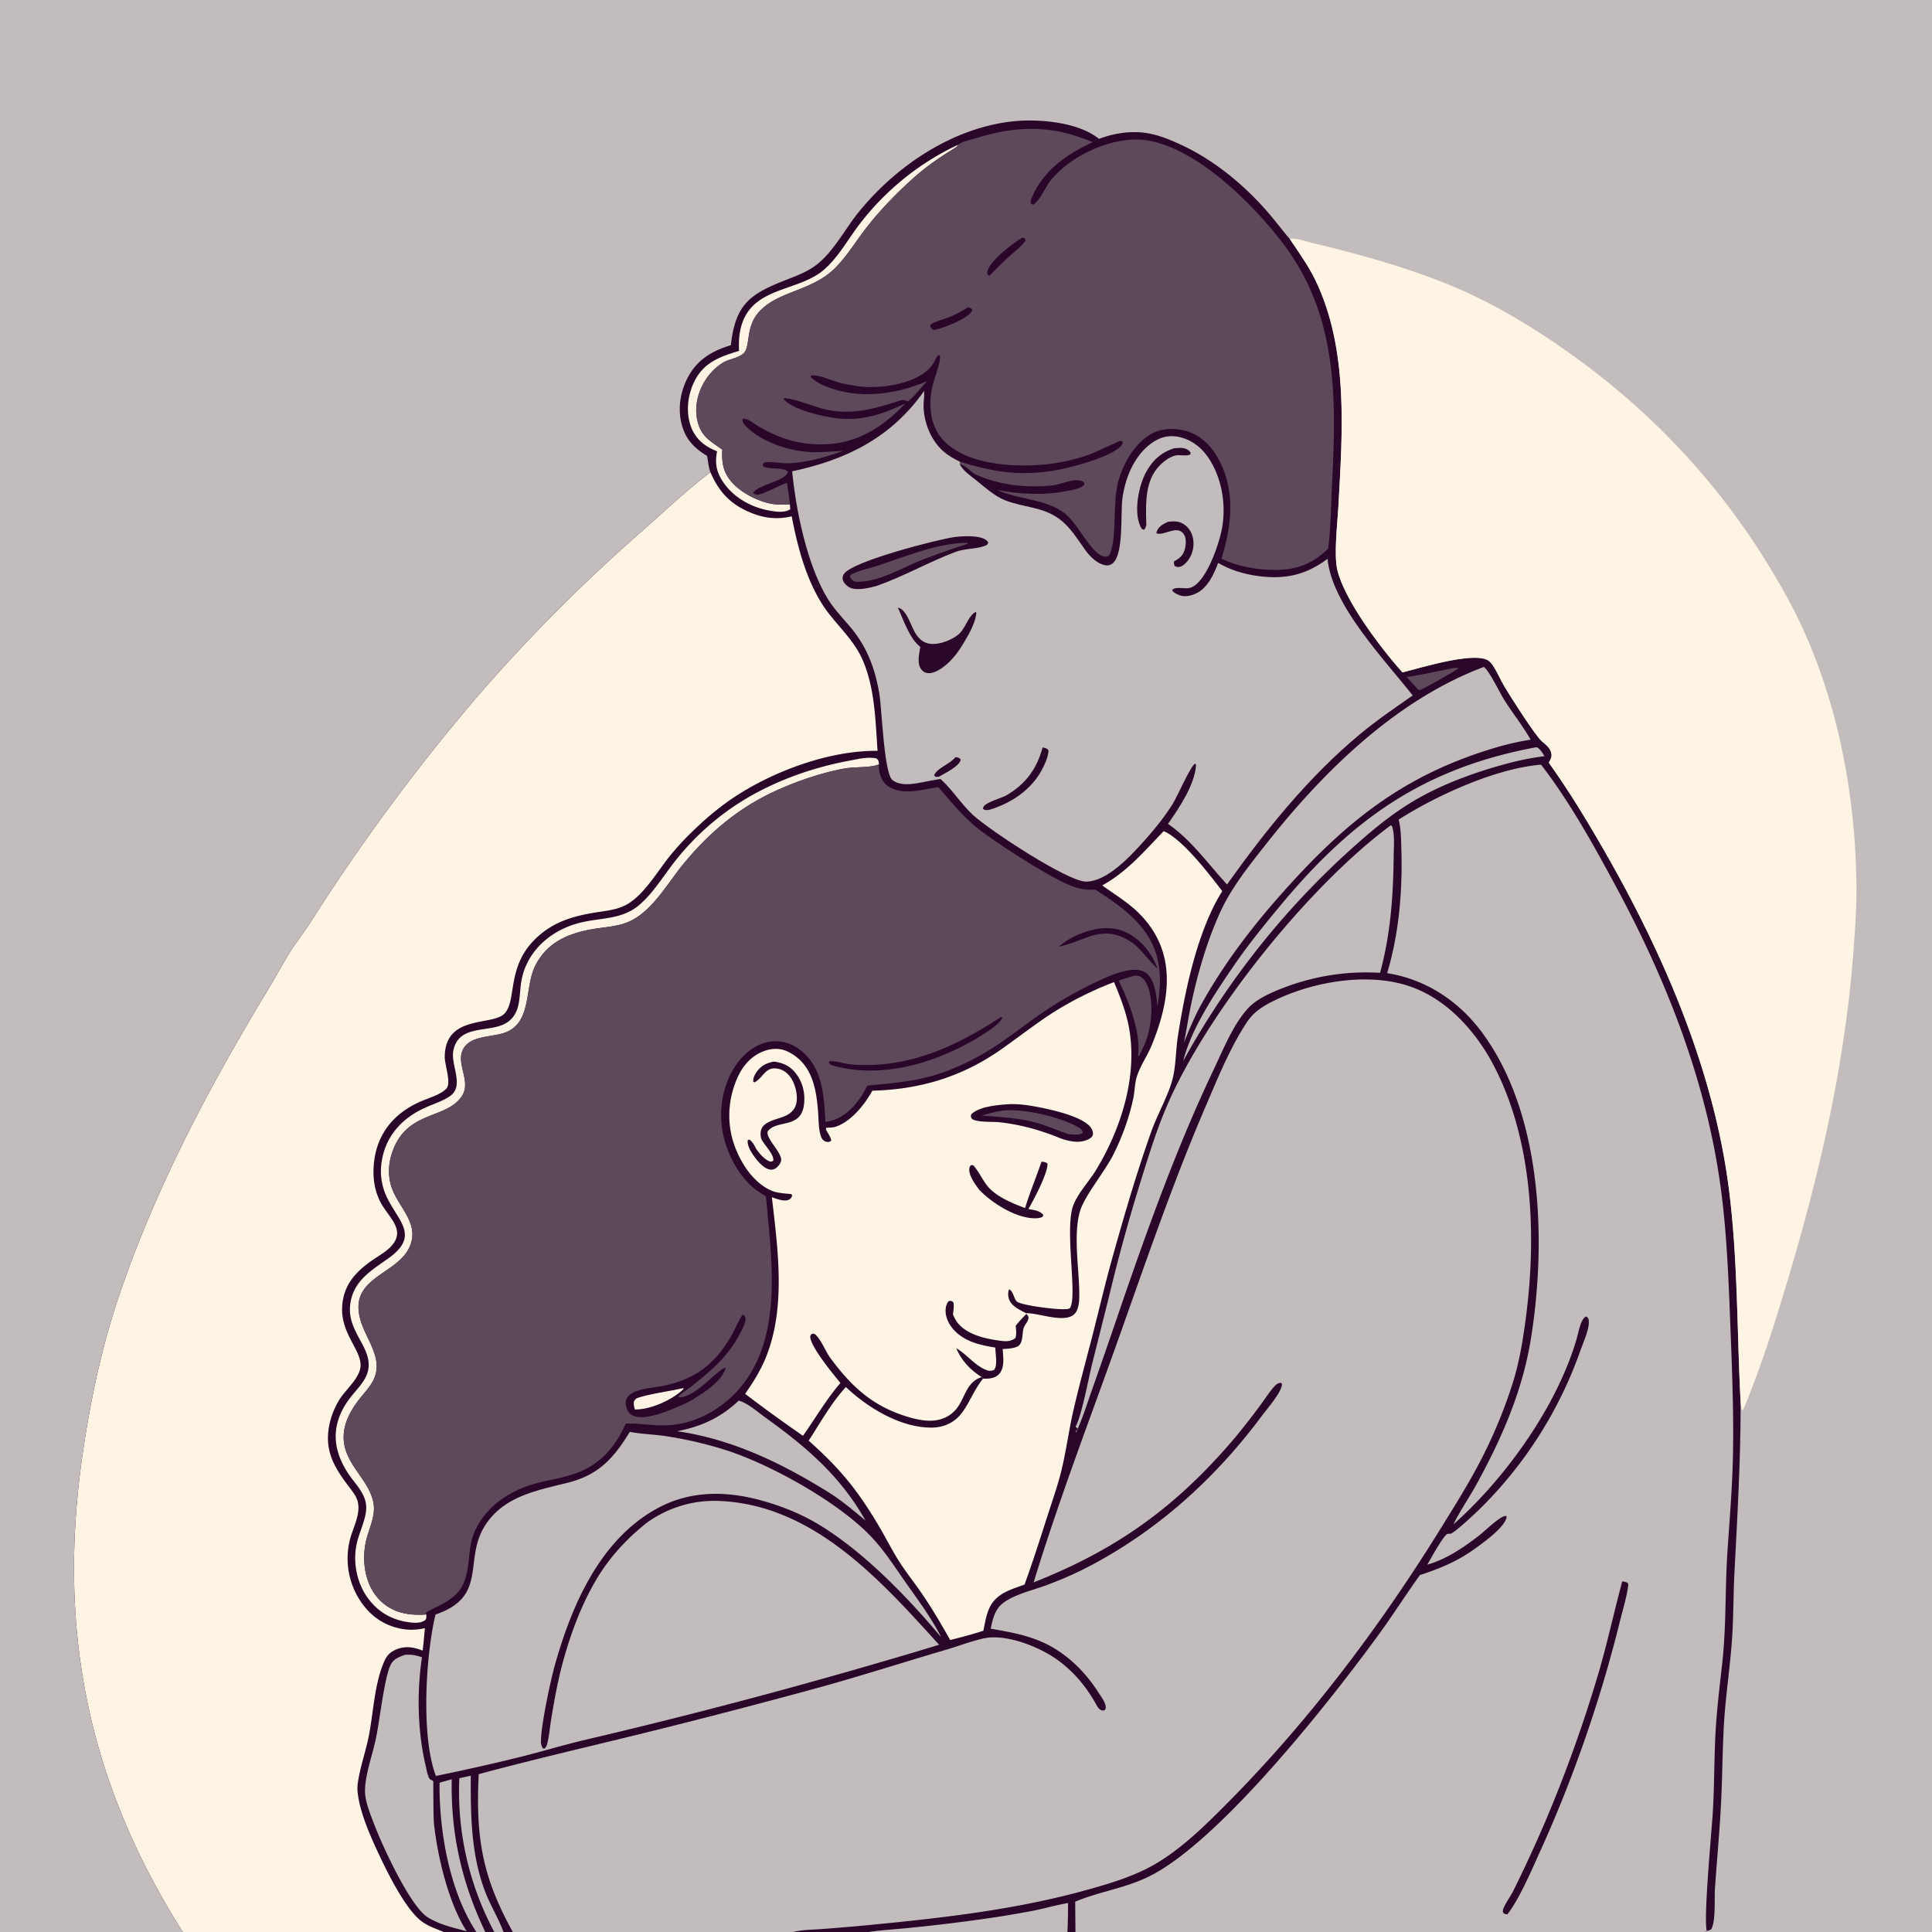 <svg xmlns="http://www.w3.org/2000/svg" display="block" viewBox="0 0 2048 2048"><path fill="#29062a" d="M0 0h2048v2048H0z"/><path fill="#5e495b" d="M1540 708.283c2.27-.27 3.89-.405 6.11.159-3.75 3.015-38.4 22.622-41.56 23.259l-1.89-1.313a1046 1046 0 0 0-11.54-12.74c16.39-2.439 32.64-6.071 48.88-9.365m-336.82 325.937c1.64.05 3.7.21 5.22.93 4.19 2.01 6.9 6.54 8.46 10.75 6.18 16.63 3.92 40.31-1.82 56.82-1.94 5.59-4.92 10.94-7.38 16.34l-1.28.27c3.14-24.56-9.73-57.87-20.5-79.71 5.74-2.24 11.32-3.97 17.3-5.4"/><path fill="#c3bcbc" d="m486.921 1884.97 12.133-2.67c-.217 41.77.172 83.44 15.281 123.09 5.538 14.53 14.157 28.11 19.396 42.61h-9.742a315.1 315.1 0 0 1-37.068-163.03"/><path fill="#c3bcbc" d="m465.968 1889.73 12.885-3.66c-1.114 58.18 10.585 109.45 35.566 161.93h-9.491c-28.577-43.63-39.565-107.29-38.96-158.27M920.454 2048c13.383-1.97 27.066-2.74 40.538-4.09a1856 1856 0 0 0 72.828-8.52 1094 1094 0 0 0 62.17-10.1c12.08-2.43 24.11-5.95 36.22-8-.14 10.23-.1 20.5-.69 30.71z"/><path fill="#fdf4e3" d="M1015.58 153.447c-1.62 2.917-3.89 3.798-6.66 5.514-14.45 8.954-27.932 18.416-40.635 29.778-18.263 16.334-35.676 34.302-50.675 53.702-11.002 14.229-20.277 29.984-33.252 42.573-24.567 23.837-59.346 23.286-79.59 45.42-14.413 15.757-9.327 35.693-15.747 43.277-4.817 5.689-15.998 6.717-22.375 10.56-20.973 12.64-33.817 40.83-26.589 64.632 4.536 14.942 14.175 19.283 25.615 27.788-.708 13.602.753 23.823 10.175 34.522 5.648 6.414 12.561 11.028 20.042 15.062 14.656 7.319 25.16 9.671 41.413 8.339.186 1.772.271 3.524.353 5.303-6.34 4.005-15.941 2.469-22.982 1.145-18.945-3.562-37.276-13.939-48.166-30.13-7.177-10.67-8.851-20.13-6.384-32.472a155 155 0 0 1-5.411-2.489c-11.144-5.35-18.94-13.457-22.838-25.379-5.08-15.534-2.528-33.847 5.136-48.124 10.114-18.841 27.33-24.786 46.436-30.492-.55-10.204.115-20.763 3.677-30.424 13.612-36.92 57.979-32.984 84.453-54.129 14.687-11.73 25.13-29.979 36.114-45.132a282.8 282.8 0 0 1 107.89-88.844"/><path fill="#c3bcbc" d="m1627.7 792.237 2.09.032c3.35 2.801 5.22 5.602 7.47 9.323-14.4 1.772-28.31 4.697-42.29 8.524-32.94 9.02-66.92 21.45-96.36 38.901-24.82 14.718-46.07 32.758-67.43 51.988a861.3 861.3 0 0 0-172.38 215.535l-4.5 8.15c8.39-34.36 33.74-72 53.68-101.12 15.59-22.76 33.13-44.276 50.78-65.454 75.73-90.865 151.41-143.827 268.94-165.879M783.061 1484.74c.328.08.662.14.984.24 9.53 3.06 20.016 12.48 28.148 18.31 42.848 30.71 79.106 61.96 105.318 108.64-11.743-9.92-23.392-19.65-36.238-28.16-50.352-31.7-104.076-58.09-163.473-66.61 25.478-4.9 46.309-14.42 65.261-32.42"/><path fill="#fdf4e3" d="M451.9 1711.42c.012.39.043.78.035 1.17-.045 2.36.203 3.85-1.939 5.3-4.552 3.09-11.922 2.42-17.042 1.7-17.467-2.45-31.804-10.61-42.431-24.78-13.093-17.45-17.28-41.57-11.344-62.59 2.825-10 7.51-19.8 8.803-30.16 1.7-13.63-5.985-23.01-13.814-33.12-21.464-27.7-25.587-56.44-4.089-85.76 8.179-11.16 20.725-21.19 20.749-36.15.035-22.14-23.55-37.5-19.42-65.46 3.582-24.25 22.378-34.84 40.584-47.89 33.755-24.21 9.388-39.67-2.48-65.82a64.1 64.1 0 0 1-4.694-37.92c4.655-26.85 22.217-45.2 46.507-56.04 8.407-3.75 18.592-6.87 26.05-12.26 15.03-10.86.138-32.78 3.19-47.95 5.901-29.33 40.109-17.73 57.703-30.34 14.309-10.25 11.769-27.76 14.322-42.95 5.436-32.36 31.746-54.833 62.772-62.406 21.37-5.216 43.442-3.162 61.479-18.018 13.965-11.5 24.426-28.303 35.306-42.658a276.4 276.4 0 0 1 61.367-59.484c37.271-26.185 81.97-43.095 126.591-51.446 9.54-1.786 18.995-4.243 28.708-2.541 2.777 1.994 2.392 2.929 3.039 6.187-.347.18-.68.393-1.043.54-8.131 3.289-25.373 2.291-35.088 4-27.327 4.806-61.205 16.901-85.711 29.749-34.054 17.854-61.47 42.124-85.733 71.701-16.16 19.697-31.051 46.829-53.909 59.209-11.29 6.114-24.143 7.047-36.621 8.823-27.86 3.964-53.153 13.06-66.42 39.794-11.548 23.26-3.003 60.44-32.413 70.91-13.643 4.85-36.623 2.86-44.07 17.58-7.861 15.55 9.028 33.81-1.144 49.48-16.71 25.73-60.535 14.15-74.9 62.8-3.331 11.28-3.397 23.49.542 34.64 7.471 21.14 30.098 38.21 18.635 62.97-13.998 30.23-66.984 31.8-51.012 79.74 6.669 20.03 23.705 39.45 12.73 61.28-3.352 6.67-8.832 12.5-13.478 18.3-12.704 15.87-22.296 34.34-15.87 55.24 6.286 20.44 25.265 34.85 29.419 55.72 2.974 14.95-5.245 28.34-8.102 42.57-5.358 26.71 2.192 57.94 28.485 70.87 11.064 5.44 23.626 6.37 35.751 5.47"/><path fill="#c3bcbc" d="M429.304 1754.2c6.778-.53 11.672.4 18.015 2.6-5.561 36.75-4.711 78.4 3.809 114.53.849 3.6 2.137 11.44 4.354 14.4.715.96 3.191 1.56 3.785 2.52.078.13.069 38.1.679 44.03 3.539 34.43 15.494 85.5 34.749 114.89-10.025-2.59-20.066-4.98-29.687-8.87-4.97-2.25-10.907-4.8-14.985-8.43-18.249-16.22-44.383-72.34-53.624-96.73-3.689-9.74-9.037-22.55-9.43-33.01-.206-5.49.525-11.31 1.545-16.69 2.603-13.76 7.127-27.18 10.044-40.89 3.908-18.37 8.773-64.22 15.646-77.97 3.041-6.09 9.057-8.29 15.1-10.38M1474.48 874.729l1.12 1.091c3.14 9.366 1.84 21.914 1.75 31.71-.41 41.819-3.3 83.158-14.44 123.71a243.1 243.1 0 0 0-100.34 15.12c-13.14 4.94-30.17 12.02-39.79 22.67-15.92 17.61-26.11 43.52-36.22 64.76-38.38 80.58-69.04 165.88-98.09 250.2a8149 8149 0 0 1-30.84 89.13c-5.12 14.41-9.69 29.39-16.03 43.29l-.59 1.28-.31.48-.67-.86c.93-.3 1.59-1.78 2.15-2.58l.42.11.39-.32-2.98-1.98c6.36-10.86 13.81-50.94 17.36-65.45l18.16-72.38a1898 1898 0 0 1 35.45-128.33c7.77-24.84 15.51-49.56 25.75-73.52 42.48-99.3 151.22-234.291 237.75-298.131"/><path fill="#c3bcbc" d="M1572.91 706.991c6.01 4.499 15.98 25.601 20.58 33.126 9.15 14.98 20.39 28.661 29.03 43.954a289 289 0 0 0-36.86 8.37c-97.97 28.94-159.49 78.94-226.22 153.904-33.43 37.55-63.95 77.715-87.99 121.975-6.19 11.86-11.24 24.16-16.33 36.52 2.82-13.72 4.82-27.58 7.74-41.28 6.91-32.52 16.88-66.553 30.71-96.824 11.86-25.969 30.81-49.485 48.39-71.816 60.43-76.767 137.71-152.883 230.95-187.929M667.572 1517.86c11.896 2.23 24.295 2.59 36.314 4.24a412.3 412.3 0 0 1 68.001 15.87c47.768 15.9 117.554 55.05 151.566 90.94 15.106 15.93 27.219 35.45 39.936 53.33 11.942 16.79 25.104 34.85 34.257 53.3-36.047-43.18-85.013-93.81-133.918-121.93-16.324-9.39-33.574-16.27-51.592-21.63-39.263-11.68-79.151-12.99-115.844 7.19-60.472 33.25-90.315 102.65-108.115 165.91-4.648 16.51-15.109 65.63-14.763 81.83.053 2.49.892 4.29 2.071 6.38l1.647.34c1.889-1.76 2.558-3.51 3.149-5.96 1.995-8.27 2.671-17.23 4.061-25.67 3.033-18.41 6.329-36.96 11.001-55.03 8.575-33.16 21.684-68.94 40.08-97.96 13.651-21.53 31.115-39.78 51.071-55.52 22.974-15.94 48.917-23.67 76.794-22.4 99.459 4.55 170.012 83.89 232.225 152.45a6056 6056 0 0 1-377.441 101.3c-22.302 5.4-44.206 11.96-66.427 17.55a2159 2159 0 0 1-89.577 20.16c-15.949-41.55-10.85-127.69-.422-171.1 55.257-18.65 30.117-56.9 51.469-92.58 19.263-32.19 54.661-38.68 88.078-46.94 33.074-8.17 49.247-25.86 66.379-54.07"/><path fill="#5e495b" d="M1015.58 153.447c4.51-3.49 11.64-4.806 17.06-6.485 27.07-8.384 52.54-12.697 80.93-9.031 15.64 2.021 30.19 6.83 44.75 12.736-27.69 12.947-53.06 30.177-64.91 59.796-.92 2.299-.99 3.506-.34 5.855 1.15.288 1.8.814 2.88.107 6.83-4.485 12.26-18.407 17.66-25.108 21.59-26.818 66.43-47.493 101.01-42.725 53.4 7.363 114.72 68.465 146.5 110.832 56.09 74.769 55.68 160.8 51.07 249.879-1.23 23.802-1.24 48.633-4.26 72.228-16.05 15.944-33.49 22.661-56.04 22.634-19.11-.024-39.82-3.56-57.08-11.981 10.67-34 14.99-70.88-2.18-103.861-7.41-14.25-18.88-26.604-34.68-31.294-12.15-3.609-26.69-3.3-37.84 3.027-17.89 10.153-30.31 32.692-35.19 52.133-5.62 22.382-.51 60.362-9.27 76.812-2.3 1.182-4.11 1.452-6.63.596-14.17-4.816-26.62-36.216-42.21-46.821-21.25-14.448-47.25-13.093-69.94-23.48 24.53 4.876 49.58 5.941 74.21 1.178 5.26-1.015 11.52-1.869 16.09-4.812 1.72-1.11 1.62-1.287 2.49-2.946-1.15-2.045-2.02-2.707-4.37-3.239-9.31-2.101-20.73 4.22-30.23 5.165-13.32 1.328-27.37 1.226-40.66-.465-13.39-1.705-28.6-5.676-40.77-11.58-5.11-2.479-10.71-10.009-16.17-10.434l.06-2.723c35.1 10.834 61.41 15.095 98.09 9.716 15.33-2.248 65.12-14.794 73.78-27.845 1.06-1.608.69-1.57.34-3.299-.58-.266-1.11-.729-1.74-.798-.73-.08-27.02 12.199-30.57 13.585-30.79 12.036-68.64 15.288-101.26 10.631-21.59-3.083-46.83-11.037-60.142-29.616-11.373-15.873-11.761-38.112-6.59-56.368 2.257-7.966 5.896-16.431 6.938-24.638.294-2.31.523-2.742-.922-4.651-2.939 1.564-4.142 5.975-5.874 8.76-13.802 22.202-56.973 28.006-80.597 24.477-6.532-.977-13.103-2.202-19.507-3.827-7.913-2.008-22.518-9.234-30.101-7.283l.223 1.627c4.327 4.086 9.497 7.051 14.984 9.311 35.026 14.426 73.992 9.394 107.988-5.047-1.942 2.351-4.004 4.612-6.023 6.897-4.33 5.213-8.845 10.174-14.079 14.511-4.491-2.349-6.807-1.466-11.438-.001-27.025 8.549-49.301 14.751-77.654 8.056-6.626-1.565-40.331-14.153-43.058-10.996 9.051 11.612 41.926 18.95 55.929 20.664 27.246 3.334 49.309-4.142 73.602-15.718-23.659 24.913-50.699 42.409-85.616 43.406-27.758.792-49.198-6.409-72.812-20.666-3.809-2.3-10.537-8.281-14.396-5.787-.032 3.318 1.268 4.855 3.552 7.202 17.529 18.012 50.274 27.947 74.932 27.665 9.424-.108 18.796-1.103 28.198-1.395-19.431 6.853-38.901 12.741-59.673 13.089-6.963.117-15.419-1.878-22.07-1.134-1.747.195-2.222.469-3.173 1.823l.08 2.369c6.536 4.176 22.405.513 26.43 6.093-.82 3.161-3.842 5.066-6.524 6.638-8.836 5.177-24.007 7.872-30.67 15.505 2.433 1.503 3.295 2.599 6.25 1.854 8.517-2.148 20.728-9.198 29.918-12.4 1.041 7.558 2.346 15.17 3.037 22.764-16.253 1.332-26.757-1.02-41.413-8.339-7.481-4.034-14.394-8.648-20.042-15.062-9.422-10.699-10.883-20.92-10.175-34.522-11.44-8.505-21.079-12.846-25.615-27.788-7.228-23.802 5.616-51.992 26.589-64.632 6.377-3.843 17.558-4.871 22.375-10.56 6.42-7.584 1.334-27.52 15.747-43.277 20.244-22.134 55.023-21.583 79.59-45.42 12.975-12.589 22.25-28.344 33.252-42.573 14.999-19.4 32.412-37.368 50.675-53.702 12.703-11.362 26.185-20.824 40.635-29.778 2.77-1.716 5.04-2.597 6.66-5.514"/><path fill="#29062a" d="M1026.25 325.669c2.08.621 2.96 1.028 4.39 2.674-.24.947-.24 1.242-.89 2.144-6.05 8.303-29.37 17.248-39.502 19.273l-1.003-.14c-1.956-1.553-2.402-1.822-3.269-4.127.263-.55.355-1.222.79-1.65 2.434-2.394 16.704-6.449 21.034-8.259 6.51-2.718 12.47-6.192 18.45-9.915m57.76-73.988 2.77 1.48.29 1.985c-4.9 6.972-13.29 12.816-19.56 18.658-6.39 5.965-12.48 12.304-18.68 18.482l-1.32-.556c-.77-1.522-1.39-1.93-1.01-3.68 2.52-11.635 27.66-30.609 37.51-36.369"/><path fill="#c3bcbc" d="m979.573 414.485.09 1.311c.29 4.84-.747 9.766-.668 14.636.279 17.241 7.816 36.35 20.813 47.804 5.302 4.671 11.422 8.055 17.712 11.204l-.06 2.723c3.31 6.81 10.85 11.761 16.67 16.427 9.39 7.521 19.87 17.14 31.09 21.648 19.28 7.74 39.59 6.724 57.25 19.573 12.44 9.04 19.96 22.351 28.91 34.507 4.7 6.39 12.85 14.064 21.11 15.002 2.74.312 5.07-.513 7.16-2.306 11.6-9.992 8.15-52.157 10.03-67.674 2.6-21.392 12.02-45.151 29.63-58.558 8.46-6.444 17.6-9.743 28.28-8.008 13.54 2.198 24.84 10.24 32.6 21.341 14.89 21.297 19.75 50.167 15.28 75.472-2.86 16.15-16.74 58.409-33.77 63.469-5.97 1.774-13.77-1.703-18.87 1.856l.08 1.603c1.92 1.994 4.13 3.048 6.65 4.16 5.8 2.552 12.67.99 18.22-1.551 12.16-5.571 19.2-20.591 23.48-32.423 12.82 7.439 27.04 11.804 41.69 13.829 28.69 3.965 51-.705 74.26-18.136 4.85 49.378 60.22 106.515 90.32 144.807-18.9 13.164-38.29 26.399-55.99 41.132-54.69 45.495-99.74 101.553-140.85 159.242-20.61-22.387-37.21-46.585-62.57-64.24 11.67-16.591 28.7-41.861 29.74-62.713l-1.07-1.133c-4.69 2.348-18.85 34.904-23.37 42.152-8.54 13.709-19.06 26.892-29.83 38.929-14.04 15.708-39.29 43.638-61.97 43.992-19.78.309-103.04-54.893-119.99-70.439-12.51-11.472-21.42-26.182-33.77-37.579-.29-.268-.587-.528-.881-.791-8.743 1.208-17.38 3.347-26.115 4.687-8.223 1.262-17.933 1.837-24.864-3.571-8.941-6.976-11.275-76.279-13.856-91.467-4.707-27.698-13.524-50.887-32.053-72.26-8.529-9.839-17.286-19.171-23.908-30.469-21.044-35.901-32.39-91.517-36.473-133.081 57.505-12.155 105.144-35.742 139.863-85.107"/><path fill="#29062a" d="M1012.83 802.604c2.67.302 3.8.455 5.47 2.425-.04.344-.03.698-.13 1.032-1.78 6.471-17.18 13.988-22.699 17.209-1.603.417-2.491.281-4.111.095l-1.106-1.61c3.145-7.761 16.926-11.849 22.576-19.151m225.19-249.447c4.07-.477 8.44-.888 12.39.387 5.69 1.833 10.21 6.335 12.59 11.746 3.04 6.935 2.84 15.561-.08 22.503-2.01 4.786-6.46 11.139-11.59 12.882-2.33.791-3.98.283-6.09-.678-.93-2.308-1.03-2.602-.58-5.035 4.85-2.411 8.84-5.64 10.74-10.889 1.59-4.396 2.51-12.362.15-16.657-6.86-12.481-21.09 1.104-29.75-2.079.11-.535.17-1.084.33-1.607 1.68-5.527 7.12-8.322 11.89-10.573m-132.8 239.176c3.04.642 3.93.532 6.15 2.824.43 6.224-4.48 16.506-7.58 22.071-11.64 20.912-32.66 34.525-55.18 41.234-.39.052-.77.136-1.16.155-2.67.126-3.36.371-5.49-1.284.16-.6.24-1.224.46-1.801 1.93-5.001 19.57-9.615 24.44-12.463 20.45-11.95 32.24-28.058 38.36-50.736m139.53-317.199c3.5-.228 7.73-.775 11.14.241 2.71.81 4.76 2.076 6.25 4.514l-.49 1.918c-2.98 1.626-9.22.643-12.81.716-7.19.145-15.46 6.521-20.19 11.589-14.6 15.661-14.09 38.202-13.66 58.138.37 3.868.35 6.15-2.21 9.351l-2.01-.636c-1.64-2.06-2.53-4.206-3.33-6.693-4.86-15.205-.24-38.975 7.02-52.957 6.72-12.914 16.33-21.791 30.29-26.181M951.798 644.217c.33.07.664.124.99.209 8.183 2.136 13.194 19.508 17.274 26.347 3.211 5.383 7.76 10.05 14.092 11.384 9.211 1.94 21.236-2.329 28.826-7.393.48-.322.95-.662 1.43-.987 9.03-6.111 11.01-20.235 19.91-25.184l.67 1.368c-1.11 8.337-4.3 14.875-8.03 22.293-6.48 11.251-13.11 23.059-23.09 31.627-5.217 4.48-13.458 10.51-20.679 9.593-3.147-.399-5.245-1.872-6.993-4.458-4.323-6.396-1.735-16.28-.607-23.301-11.413-8.584-17.818-28.598-23.793-41.498m59.672-74.881c8.13-1.058 20.57-1.616 28.48.646 3.24.925 5.97 2.233 7.7 5.147-.62 1.283-.69 2.04-2.04 2.759-7.3 3.911-22.89 3.453-32.19 6.948-28.635 10.759-55.29 26.084-84.223 36.304-8.171 2.088-22.168 5.836-29.808.915-2.786-1.794-5.782-4.989-6.171-8.41-.245-2.15.548-4.101 1.829-5.781 10.048-13.174 97.289-35.673 116.423-38.528"/><path fill="#5e495b" d="m1022.39 575.431 3.88.1-.49.855a1026 1026 0 0 0-48.746 17.236c-22.051 8.646-45.382 23.72-69.634 23.076-.996-.263-1.427-.328-2.422-.849-2.288-1.198-3.281-2.513-4.051-4.876l1.128-1.822c8.388-4.477 18.826-6.427 27.877-9.37 28.531-9.276 62.128-23.341 92.458-24.35"/><path fill="#fdf4e3" d="M1233.58 881.017c20.11 8.677 48.18 45.486 62.08 63.619-26.21 41.574-39.52 105.394-47.03 153.754-2.37 15.29-1.94 31.39-5.91 46.33-4.44 16.73-16.17 37.46-22.37 54.95-15.7 44.24-28.9 89.62-41.52 134.81-7.45 26.71-13.74 53.66-20.59 80.52-6.86 26.89-14.34 53.55-20.51 80.63-4.99 21.88-8.02 45.87-13.56 67.04-3.99 15.22-9.34 30.29-14.14 45.28-7.69 24-15.32 48.09-24 71.76-14.52 5.34-29.86 9.28-37.06 24.48-3.52 7.43-4.88 16.41-6.58 24.44-11.59 3.85-23.31 6.87-35.14 9.85-9.46-16.79-19.293-33.55-30.192-49.45-7.833-11.43-16.62-22.34-24.046-34.02-7.396-11.64-13.592-24.13-20.598-36.02-22.891-38.84-41.305-61.64-75.178-91.81 12.167-18.79 24.167-40.42 39.478-56.84 23.02 21.96 58.431 43.46 91.371 42.97 10.719-.16 20.765-3.99 28.275-11.77 9.69-10.05 15.33-27.38 25.7-40.16l-1.41-1.62c-17.97 5.64-17.35 24.89-29.52 36.63-7.65 7.38-17.627 10.11-28.046 9.56-9.544-.51-19.37-3.36-28.333-6.52-32.969-11.63-53.946-32.09-74.306-59.62-5.544-7.5-8.979-17.74-15.346-24.4-1.691-1.77-1.998-1.62-4.306-1.58-.927 1-1.827 1.48-1.879 2.94-.362 10.08 24.843 40.61 31.981 49.21-15.044 17.49-26.4 37.26-39.715 56.01a1583 1583 0 0 1-61.31-44.47c8.255-11.81 16.02-24.12 21.532-37.48 21.997-53.34 13.219-115.34 6.802-171.01 4.399 1.65 12.605 4.84 17.298 2.97 2.786-1.11 3.003-1.92 4.238-4.46l-.73-1.7c-6.505-.76-14.692-.98-20.729-3.51-18.526-7.76-31.363-26.9-38.501-44.86-9.643-24.27-8.742-50.89 1.806-74.75 5.78-13.07 14.86-23.63 28.574-28.64 8.201-2.99 17.235-3.15 25.166.77 26.471 13.07 30.411 41.04 32.106 67.24.469 7.26.414 16.45 3.124 23.25.898 2.26 2.542 4.18 4.978 4.87 2.425.69 3.514.28 5.503-.87.171-3.8-4.113-8.6-5.639-12.36l.734-1.66c3.141.07 6.509.05 9.535-.91 16.409-5.24 31.181-23.72 39.037-38.23 50.656-1.31 94.866-14.6 136.536-43.76 18.85-13.19 37.07-27.66 56.49-39.99a366 366 0 0 1 63.21-31.36c6.61 15.93 12.9 31.88 15.95 48.93 9.19 51.42-8.73 107.15-35.34 150.78-7.74 12.69-21.98 27.14-25.26 41.7-6.1 27.11 4.37 85.92-.94 101.76-.6 1.8-.72 2.35-2.46 3.04-5.94 2.36-51.15-3.5-55.12-7.69-3.26-3.43-3.47-10.67-8.1-12.89-1.18 3.01-1.21 6.49-.33 9.63 2.32 8.29 11.41 11.94 18.3 15.73l.88-.03c12.8-.08 39.6 10.71 50.05 1.25 5.07-4.59 5.53-14.11 5.54-20.48.07-26.52-6.84-64.33.91-89.43 4.94-15.98 26.29-41.73 35.2-59.5 9.33-18.6 16.67-38.87 21.04-59.23 1.6-7.42 1.54-15.69 3.7-22.9 3.47-11.57 11.41-22.68 16.03-34.03 20.09-49.33 26.81-99.82-14.26-140.206-11.56-11.362-25.33-19.492-38.33-28.943 26.45-14.526 44.53-36.213 65.18-57.544"/><path fill="#29062a" d="M1104 1231.45c2.86.34 4.07.19 6.38 1.99.67 9.75-15.12 39.55-20.27 48.16 5.6 1.12 11.89 1.5 15.76 6.14l-.4 1.92c-2.74 1.59-5.55 1.78-8.66 1.76-20.13-.14-45.41-16.16-58.86-30.3-3.88-5.32-8.86-11.92-10.2-18.48-.61-2.97-.39-4.96 1.29-7.45 1.96-.05 2.4-.28 3.66 1.22 4.67 5.52 8.19 12.79 12.42 18.74 8.95 12.62 27.52 20.29 41.53 25.41 5-16.61 11.84-32.65 17.35-49.11m-48.9 197.05c-14.27-2.34-28.46-5.31-39.89-14.82-6.6-5.49-12.16-13.81-12.79-22.59-.29-4.1.45-8.58 3.16-11.77 2.64-.58 2.5-.47 4.85.92 1.35 3.56.07 9.44-.24 13.26 1.4 2.93 2.85 6.11 4.88 8.66 10.24 12.91 30.09 17.11 45.56 19.11 5.87.76 10.8.89 15.63-2.83 1.65-3.83.69-9.05.46-13.16 3.47-4.43 7.42-8.43 11.29-12.51 1.54 1.8 2.63 2.62 2.07 5.24-.73 3.45-3.72 6.17-4.86 9.47-2.16 6.29-.1 17.27-7.42 20.22-4.6 1.86-10.05 2.03-14.96 2.32.6 8.4 2.47 19.8-3.86 26.63-4 4.31-10.32 4.95-15.87 4.8-.35-.01-.7-.05-1.05-.07l-1.41-1.62c-12.18-7.69-21.28-17.38-27.01-30.6 11.02 6.29 18.81 17.27 30.52 22.54 3.6 1.62 5.88 1.89 9.57.48 4.06-4.92 1.31-17.15 1.37-23.68m-234.707-303.18c7.304.98 13.588 3.01 19.12 8.08 8.402 7.72 12.946 19.18 13.115 30.47.515 34.34-27.188 22.06-38.166 34.55-5.178 5.88 14.194 22.72 13.608 31.25-.196 2.84-2.304 5.64-4.309 7.56-1.821 1.75-4.213 2.85-6.777 2.62-6.995-.61-13.491-8.59-17.377-13.86-3.301-4.47-7.838-11.76-6.932-17.51l1.668-.47c3.502 2.4 4.984 5.64 6.934 9.26 3.021 4.81 8.762 11.54 14.145 13.64 2.074.81 2.407.49 4.254-.44 1.332-6.33-9.435-16.63-12.274-22.5-1.405-2.91-1.5-7.56-.444-10.59 3.337-9.58 18.628-10.89 26.651-15.03 4.867-2.51 8.589-6.07 10.173-11.43 2.37-8.01-.093-18.88-3.992-26.05-2.948-5.42-7.639-10.05-13.755-11.66-14.526-3.83-16.337 8.74-26.18 14.17l-1.367-.76c-.213-3.61 1.118-6.56 3.071-9.53 4.787-7.3 10.506-10.13 18.834-11.77m250.817 45.1a119 119 0 0 1 20.27 1.55c15.75 2.49 56.2 10.52 64.97 23.52 1.51 2.24 2.6 4.86 1.94 7.58-.51 2.14-2.45 3.46-4.29 4.42-9.51 4.99-20.89 2.48-30.34-.97-20.93-8.62-41.52-14.32-64.06-16.88-7.33-.83-24.18.4-29.5-3.68-1.16-2.33-1.28-2.25-.6-4.73 8.54-8.73 30.07-10.17 41.61-10.81"/><path fill="#5e495b" d="M1062.5 1177.3c21.74-2.53 58.98 6.21 78.46 16.48 3.02 1.59 5.99 3.21 6.98 6.6l-1.84 1.58c-4.61 1.26-8.82.71-13.5.33-11.18-3.89-21.99-8.69-33.4-11.95-19.61-5.6-38.53-6.06-58.65-7.76 7.3-2.12 14.44-4.09 21.95-5.28"/><path fill="#5e495b" d="M931.852 810.034c-.865 6.341 1.26 14.353 5.324 19.385 5.029 6.228 13.507 8.796 21.204 9.376 12.265.924 24.266-2.778 36.312-4.368 12.048 13.79 23.688 28.271 37.608 40.242 18.6 16.003 75.7 52.104 98.21 62.246 6.42 2.893 13.67 5.417 20.72 6.013 3.23.274 6.53.166 9.77.086 28.74 18.362 58.79 39.401 66.36 75.026 3.58 16.85 2.36 32.06-.49 48.86-1.04-11.01-2.17-26.87-11.06-34.73-4.63-4.11-11.44-4.53-17.31-3.85-12.54 1.48-25.39 7.31-36.66 12.71a418 418 0 0 0-64.46 37.79c-14.69 10.29-28.85 21.65-43.96 31.29a261.7 261.7 0 0 1-52.08 26.08c-27.424 10.09-53.463 11.78-82.01 14.64-6.813 14.5-18.868 30.06-34.327 35.99-3.184 1.22-6.658 1.83-9.996 2.48-1.558-26.86-2.538-55.37-24.485-74.47-8.83-7.69-19.906-11.83-31.661-10.9-14.149 1.12-26.409 9.53-35.145 20.32-15.211 18.79-21.347 44.98-18.716 68.75 2.672 24.14 15.931 52.2 35.259 67.4 3.692 2.9 7.635 5.35 11.686 7.72 5.714 65.48 18.829 148.41-27.425 203.02-18.456 21.79-45.272 37.24-73.979 39.55-15.858 1.27-31.419-2.17-47.163-1.6-10.65 23.76-25.938 42.3-50.729 51.86-14.224 5.48-29.483 7.54-44.156 11.45-27.791 7.41-52.988 23.93-65.217 50.82-8.974 19.73-3.108 42.89-15.213 61.23-9.968 15.11-34.712 21.77-36.725 25.58l.562 1.39c-12.125.9-24.687-.03-35.751-5.47-26.293-12.93-33.843-44.16-28.485-70.87 2.857-14.23 11.076-27.62 8.102-42.57-4.154-20.87-23.133-35.28-29.419-55.72-6.426-20.9 3.166-39.37 15.87-55.24 4.646-5.8 10.126-11.63 13.478-18.3 10.975-21.83-6.061-41.25-12.73-61.28-15.972-47.94 37.014-49.51 51.012-79.74 11.463-24.76-11.164-41.83-18.635-62.97-3.939-11.15-3.873-23.36-.542-34.64 14.365-48.65 58.19-37.07 74.9-62.8 10.172-15.67-6.717-33.93 1.144-49.48 7.447-14.72 30.427-12.73 44.07-17.58 29.41-10.47 20.865-47.65 32.413-70.91 13.267-26.734 38.56-35.83 66.42-39.794 12.478-1.776 25.331-2.709 36.621-8.823 22.858-12.38 37.749-39.512 53.909-59.209 24.263-29.577 51.679-53.847 85.733-71.701 24.506-12.848 58.384-24.943 85.711-29.749 9.715-1.709 26.957-.711 35.088-4 .363-.147.696-.36 1.043-.54"/><path fill="#29062a" d="M1165.21 984.275c9.59-.986 18.88-.34 27.78 3.723 16.37 7.483 28.09 22.492 34.24 39.002-9.2-8.35-16.08-18.77-25.76-26.86a152 152 0 0 0-3-1.969c-30.24-19.251-47.44-.795-75.04 5.089-.35.08-.71.14-1.06.21 13.28-10.928 25.95-16.01 42.84-19.195m-103.88 93.675.98.49c-.04.28-.05.58-.13.85-2.22 7.3-27.52 21.98-34.4 25.76-43.57 23.96-96.897 38.43-146.09 24.1-1.842-.98-2.093-1.22-3.247-2.81 1.265-1.44.702-1.44 2.214-1.48 5.354-.12 11.89 1.98 17.282 2.84 6.953 1.11 14.201 1.36 21.236 1.3 53.037-.41 98.795-22.73 142.155-51.05m-274.12 315.52c.459.32.967.58 1.378.96 1.064.98 1.593 1.96 1.648 3.38.202 5.24-3.934 12.38-6.429 17.01-12.76 23.63-29.409 37.6-49.995 54.18-4.798 3.87-10.554 6.74-14.652 11.36l.649.94c17.932-.11 40.33-29.53 49.343-31.51-.082.51-.071 1.04-.245 1.53-4.911 13.79-23.461 25.45-35.156 32.59a93 93 0 0 1-9.502 4.84c-12.426 5.49-39.656 17.76-53.129 11.93-3.512-1.51-5.779-4.34-6.929-7.95-1.169-3.66-1.43-7.74.676-11.12 5.948-9.54 27.251-10.36 37.387-12.38 33.34-6.66 54.639-22.19 72.082-51.62 4.642-7.83 7.859-16.62 12.874-24.14"/><path fill="#fdf4e3" d="m724.538 1471.35-.171 1.33c-12.077 11.44-34.654 21.64-51.322 21.43-.993-3.2-1.596-5.32-1.026-8.66 1.329-1.88 1.725-2.78 3.94-3.62 9.801-3.73 36.219-7.49 48.579-10.48"/><path fill="#c3bcbc" d="M1482.63 868.754c40.51-25.695 102.74-54.204 150.94-58.181 30.77 39.829 56.39 86.446 80.23 130.714 52.96 98.343 94.63 204.563 109.96 315.713 6.73 48.79 8.53 97.79 10.44 146.94 1.83 47.2 3.82 94.7 2.74 141.94-.76 33.58-3.71 67.08-5.87 100.59-2.48 38.36-1.1 76.59-5.25 114.9-2.72 25.08-5.92 50.12-7.29 75.33-1.54 28.59-1.16 57.21-2.98 85.8-1.38 21.82-9.79 110.04-6.32 124.43l-1.99 1.07h-667.21l-.29-32.12c28.28-11.88 56.52-14.33 84.86-30.21 74.1-41.52 184.44-181.03 236.46-252.36 15.24-20.88 29.08-42.75 44.14-63.71 20.1-6.46 38.58-14.07 55.93-26.29 9.58-6.76 34.09-23.88 36.06-35.33l-.9-1.02c-5.7-.37-22.84 16.51-28.53 20.88-16.8 12.9-34.23 24.85-54.76 30.79 3.25-5.57 16.72-30.49 21.41-32.69.15-.07 3.18-.1 3.44-.18 4.51-1.3 25.13-20.74 29.68-25.12a441 441 0 0 0 107.82-169.16c3.03-8.69 9.11-21.49 8.86-30.46-.08-2.78-.49-3.65-2.5-5.49-5.85 1.35-8.46 16.82-9.91 21.95-20.36 71.97-75.67 149.32-131.14 198.44 7.12-14.6 16.75-28.31 24.57-42.59 26.72-48.74 48.65-98.72 57.54-153.88 16.54-102.58 12.55-236.7-50.86-323.8-24.71-33.94-59.88-57.48-101.46-64.04 12.53-42.013 16.32-86.818 15.07-130.523-.31-10.76-.28-21.836-2.89-32.333"/><path fill="#29062a" d="M1719.65 1676.24c2.07.31 3.74.78 5.69 1.57l.77 2.05c-1.65 12.81-5.68 25.82-8.82 38.36a1418.7 1418.7 0 0 1-86.71 248.78c-8.38 18.61-20.43 46.42-32.64 62.25-2.45-.21-2.75-.11-4.6-1.68-.48-2.16-.13-3.65.81-5.66 2.94-6.25 7.29-12.03 10.41-18.33a1494 1494 0 0 0 33.46-72.57 1465 1465 0 0 0 57.93-162.5c8.71-30.58 15.49-61.59 23.7-92.27"/><path fill="#fdf4e3" d="M753.096 500.555c9.513 22.018 22.207 34.908 44.798 43.736 13.522 5.285 27.234 6.425 41.385 3.008 6.477 34.679 17.286 74.676 39.136 102.877 13.809 17.824 28.815 31.033 37.402 52.691 11.672 29.437 12.264 61.868 14.428 93.052-50.745-.498-109.234 21.068-151.384 48.732-16.416 10.774-31.96 24.076-45.991 37.826a288 288 0 0 0-22.803 24.913c-12.757 15.829-26.072 38.941-43.203 49.962-9.538 6.136-20.008 7.571-30.946 9.199-26.214 3.903-48.42 9.543-68.053 28.385-31.634 30.364-19.508 66.714-33.598 79.994-13.471 12.69-62.582.69-62.822 45.51-.045 8.45 7.296 28.01 1.654 33.63-6.868 6.83-18.869 9.84-27.667 13.75-30.601 13.57-48.401 37.81-49.478 71.77-.376 11.85 1.733 23.71 7.144 34.32 8.678 17.02 28.975 30.38 10.088 48.67-4.878 4.72-11.036 8.24-16.641 12.03-18.958 12.79-32.841 27.19-33.864 51.41-1.156 27.38 19.558 44.48 19.562 61.07.003 13.19-15.764 25.7-22.437 36.58a81.9 81.9 0 0 0-11.361 30.57c-3.929 25.69 7.03 42.7 21.79 62.24 3.689 4.88 7.949 10.04 9.188 16.2 2.621 13.03-5.001 26.43-8.306 38.73a81.53 81.53 0 0 0 19.732 76.77 64.37 64.37 0 0 0 44.584 19.42c4.964.08 10.123-.62 14.967-1.64-.766 7.91-1.309 15.91-2.422 23.77-9.3-3.75-18.388-5.27-27.987-1.2-9.069 3.85-11.591 9.27-14.823 17.96-8.537 22.96-9.494 49.85-14.256 73.93-2.982 15.07-8.161 29.79-10.839 44.84-.768 4.31-1.459 9.03-1.073 13.4 1.86 21.06 12.899 46.07 21.837 65.29 9.41 20.24 28.965 60.11 46.32 72.9 6.912 5.09 15.35 7.76 23.159 11.15h-276.59c-99.897-157.98-132.86-318.2-106.63-503.3 8.109-57.23 20.214-115.18 38.687-169.99 38.807-115.13 96.229-223.23 159.014-326.87 7.887-13.02 15.072-26.63 23.192-39.45 6.61-10.439 14.34-20.159 21.056-30.533a2101 2101 0 0 1 182.244-245.651 1794 1794 0 0 1 170.875-170.62c22.221-19.672 47.507-43.429 70.932-61.031"/><path fill="#c3bcbc" d="M1095.71 1677.37c27.2-88.96 60.74-175.93 91.84-263.56 28.78-81.11 56.57-162.02 90.56-241.18 12.64-29.45 25.76-62.01 43.5-88.85 6.07-9.19 14.02-15.19 23.62-20.3 41.03-21.84 100.71-33.05 145.94-18.98 41.23 12.82 72.93 47.97 92.36 85.21 41.68 79.9 45.48 181.54 33.7 269.13-3.03 22.56-6.74 45.21-13.59 66.97-9.32 29.55-21.76 59.14-36.27 86.51-12.66 23.91-26.92 46.57-41.17 69.54-63.69 102.73-138.47 201.9-223.58 287.94-24.88 25.15-53.38 53.55-85.02 70.01-20.01 10.42-42.07 17.04-63.74 23.11-75.52 21.19-153.55 30.07-231.417 37.59a2455 2455 0 0 1-51.148 4.35c-9.747.77-21.101.69-30.513 3.14H543.619c-32.667-58.72-39.383-100.79-36.16-167.3 56.407-15.25 113.448-28.42 170.198-42.35a7657 7657 0 0 0 188.744-49.02c46.369-12.75 92.023-27.53 138.149-41.02 11.49-3.36 32.9-11.46 43.95-12.43 19.98-1.76 45.28 7.37 62.38 17.21 21.66 12.48 38.24 30.86 50.43 52.47 2.25 3.98 4.43 8.74 9.66 7.37 1.21-1.94 1.49-2.29 1.01-4.67-.9-4.55-4.22-8.97-6.69-12.84-12.32-19.29-27.04-35.31-46.64-47.49-21.28-13.22-44.2-17.27-68.45-21.43 2.19-10.94 4.72-21.55 14.47-28.24 12.51-8.59 29.58-12.37 43.79-17.61 14.95-5.51 29.44-11.66 43.61-18.98 74.03-38.25 135.38-93.56 185.09-160.19 5.74-7.7 19.86-23.85 21.59-32.68.38-1.95.42-1.16-.8-2.96-3.36.15-5.03 1.51-7.26 4.01-5.2 5.81-9.44 12.63-14.08 18.89a736 736 0 0 1-28.57 36.53c-61.5 72.26-124.27 117.39-212.33 152.1"/><path fill="#c3bcbc" d="M0 0h2048v2048h-240.76l1.99-1.07c1.9-.38 3.13-.85 4.8-1.85 4.96-9.49 3.13-31.89 3.9-43.16 2.07-30.45 4.98-60.88 6.5-91.37 1.33-26.9 1.43-53.84 2.9-80.75 1.68-30.88 6.58-61.5 8.7-92.35 1.59-23.14 1.33-46.46 2.52-69.66 3.12-60.52 6.63-120.39 6.58-181.02-3.97-75.58-2.8-151.57-12.46-226.78-16.12-125.54-68.94-248.23-131.47-357.162-18.55-32.309-37.73-64.048-59.42-94.343 1.41-2.748 3.26-5.603 2.86-8.803-.8-6.391-5.54-9.896-10.1-13.761-6.96-5.891-34.76-49.495-40.63-59.669-3.79-6.575-6.74-13.673-10.87-20.043-1.53-2.351-3.69-5.196-6.24-6.525-16.68-8.691-71.84 8.623-90.13 13.067-22.87-25.416-60.66-75.489-68.85-107.773-4.13-16.264-.08-49.609.9-67.64 4.32-78.916 11.02-166.772-24.18-240.009-7.43-15.466-17.77-29.775-27.32-43.982-8.49-9.942-16.29-20.512-24.94-30.318-25.24-28.604-56.45-54.031-91.12-69.954-13.22-6.071-27.19-11.666-41.84-12.752-15.23-1.129-30.16 1.59-44.39 6.874-21.43-17.635-63.14-21.306-89.67-18.701-64.58 6.343-124.844 46.899-164.986 96.291-14.55 17.902-26.33 41.552-44.53 55.725-8.805 6.857-19.156 11.037-29.476 15.025-40.022 15.467-56.508 25.342-61.544 70.381-19.955 6.113-35.487 15.145-45.544 34.049-8.564 16.099-11.251 35.594-5.605 53.108 4.557 14.132 13.528 22.673 25.905 30.164 1.181 5.728 1.505 11.859 3.616 17.316-23.425 17.602-48.711 41.359-70.932 61.031a1794 1794 0 0 0-170.875 170.62 2101 2101 0 0 0-182.244 245.651c-6.716 10.374-14.446 20.094-21.056 30.533-8.12 12.82-15.305 26.43-23.192 39.45-62.785 103.64-120.207 211.74-159.014 326.87-18.473 54.81-30.578 112.76-38.687 169.99-26.23 185.1 6.733 345.32 106.63 503.3H0z"/><path fill="#fdf4e3" d="M1367.22 253.347c4.28-1.889 18.6 2.978 23.44 4.126 46.07 10.92 91.42 23.389 135.65 40.472 44.65 17.248 85.55 40.652 124.96 67.649 88.14 60.367 162.07 135.562 218.83 226.228 16.15 25.789 31.22 52.322 43.54 80.178 36.47 82.517 53 174.059 54.25 263.93.34 24.567-1.34 49.111-3.2 73.59-9.01 118.74-35.97 235.71-70.27 349.5-10.79 35.79-21.91 72.17-35.32 107.08-1.71 4.44-9.95 26.67-11.76 28.79l-.96-.55c-.64-2.56-.97-4.96-1.25-7.57-3.97-75.58-2.8-151.57-12.46-226.78-16.12-125.54-68.94-248.23-131.47-357.162-18.55-32.309-37.73-64.048-59.42-94.343 1.41-2.748 3.26-5.603 2.86-8.803-.8-6.391-5.54-9.896-10.1-13.761-6.96-5.891-34.76-49.495-40.63-59.669-3.79-6.575-6.74-13.673-10.87-20.043-1.53-2.351-3.69-5.196-6.24-6.525-16.68-8.691-71.84 8.623-90.13 13.067-22.87-25.416-60.66-75.489-68.85-107.773-4.13-16.264-.08-49.609.9-67.64 4.32-78.916 11.02-166.772-24.18-240.009-7.43-15.466-17.77-29.775-27.32-43.982"/></svg>